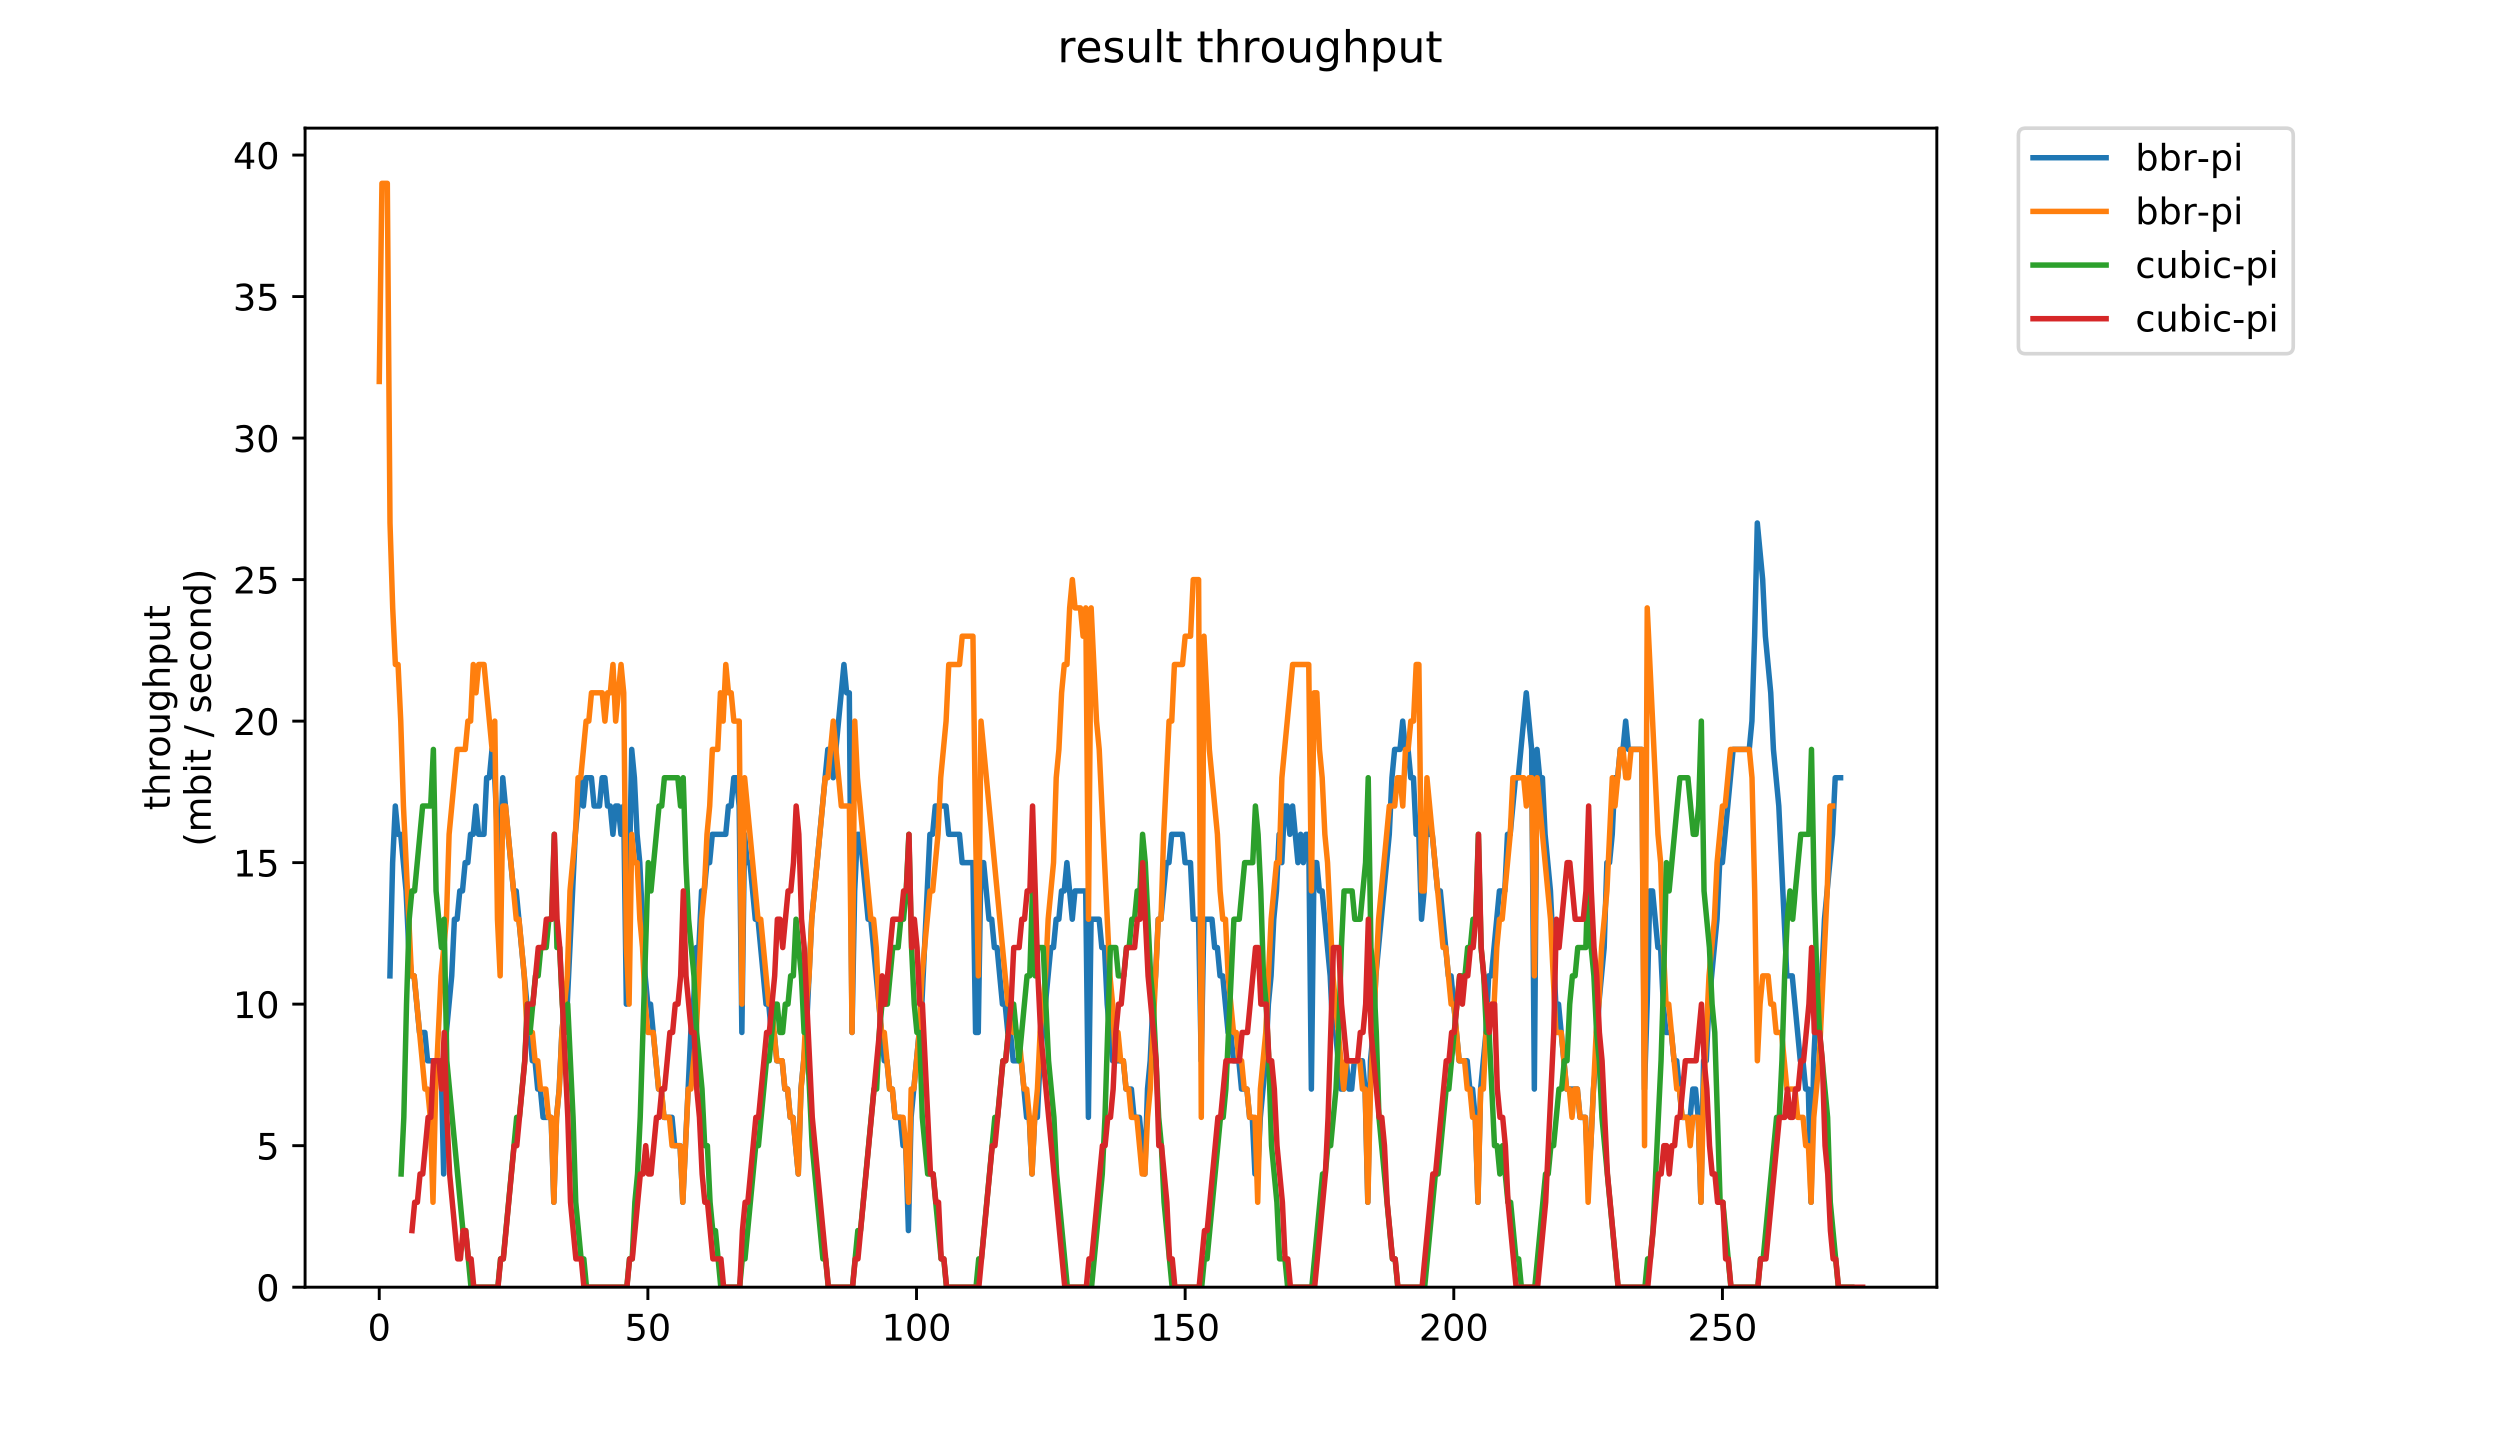 <?xml version="1.0" encoding="utf-8" standalone="no"?>
<!DOCTYPE svg PUBLIC "-//W3C//DTD SVG 1.1//EN"
  "http://www.w3.org/Graphics/SVG/1.1/DTD/svg11.dtd">
<!-- Created with matplotlib (https://matplotlib.org/) -->
<svg height="396pt" version="1.1" viewBox="0 0 684 396" width="684pt" xmlns="http://www.w3.org/2000/svg" xmlns:xlink="http://www.w3.org/1999/xlink">
 <defs>
  <style type="text/css">
*{stroke-linecap:butt;stroke-linejoin:round;}
  </style>
 </defs>
 <g id="figure_1">
  <g id="patch_1">
   <path d="M 0 396 
L 684 396 
L 684 0 
L 0 0 
z
" style="fill:#ffffff;"/>
  </g>
  <g id="axes_1">
   <g id="patch_2">
    <path d="M 83.472 352.174 
L 529.913 352.174 
L 529.913 35.062 
L 83.472 35.062 
z
" style="fill:#ffffff;"/>
   </g>
   <g id="matplotlib.axis_1">
    <g id="xtick_1">
     <g id="line2d_1">
      <defs>
       <path d="M 0 0 
L 0 3.5 
" id="m8137a0c468" style="stroke:#000000;stroke-width:0.8;"/>
      </defs>
      <g>
       <use style="stroke:#000000;stroke-width:0.8;" x="103.761" xlink:href="#m8137a0c468" y="352.174"/>
      </g>
     </g>
     <g id="text_1">
      <!-- 0 -->
      <defs>
       <path d="M 31.781 66.406 
Q 24.172 66.406 20.328 58.906 
Q 16.5 51.422 16.5 36.375 
Q 16.5 21.391 20.328 13.891 
Q 24.172 6.391 31.781 6.391 
Q 39.453 6.391 43.281 13.891 
Q 47.125 21.391 47.125 36.375 
Q 47.125 51.422 43.281 58.906 
Q 39.453 66.406 31.781 66.406 
z
M 31.781 74.219 
Q 44.047 74.219 50.516 64.516 
Q 56.984 54.828 56.984 36.375 
Q 56.984 17.969 50.516 8.266 
Q 44.047 -1.422 31.781 -1.422 
Q 19.531 -1.422 13.062 8.266 
Q 6.594 17.969 6.594 36.375 
Q 6.594 54.828 13.062 64.516 
Q 19.531 74.219 31.781 74.219 
z
" id="DejaVuSans-48"/>
      </defs>
      <g transform="translate(100.579 366.773)scale(0.1 -0.1)">
       <use xlink:href="#DejaVuSans-48"/>
      </g>
     </g>
    </g>
    <g id="xtick_2">
     <g id="line2d_2">
      <g>
       <use style="stroke:#000000;stroke-width:0.8;" x="177.26" xlink:href="#m8137a0c468" y="352.174"/>
      </g>
     </g>
     <g id="text_2">
      <!-- 50 -->
      <defs>
       <path d="M 10.797 72.906 
L 49.516 72.906 
L 49.516 64.594 
L 19.828 64.594 
L 19.828 46.734 
Q 21.969 47.469 24.109 47.828 
Q 26.266 48.188 28.422 48.188 
Q 40.625 48.188 47.75 41.5 
Q 54.891 34.812 54.891 23.391 
Q 54.891 11.625 47.562 5.094 
Q 40.234 -1.422 26.906 -1.422 
Q 22.312 -1.422 17.547 -0.641 
Q 12.797 0.141 7.719 1.703 
L 7.719 11.625 
Q 12.109 9.234 16.797 8.062 
Q 21.484 6.891 26.703 6.891 
Q 35.156 6.891 40.078 11.328 
Q 45.016 15.766 45.016 23.391 
Q 45.016 31 40.078 35.438 
Q 35.156 39.891 26.703 39.891 
Q 22.75 39.891 18.812 39.016 
Q 14.891 38.141 10.797 36.281 
z
" id="DejaVuSans-53"/>
      </defs>
      <g transform="translate(170.897 366.773)scale(0.1 -0.1)">
       <use xlink:href="#DejaVuSans-53"/>
       <use x="63.623" xlink:href="#DejaVuSans-48"/>
      </g>
     </g>
    </g>
    <g id="xtick_3">
     <g id="line2d_3">
      <g>
       <use style="stroke:#000000;stroke-width:0.8;" x="250.759" xlink:href="#m8137a0c468" y="352.174"/>
      </g>
     </g>
     <g id="text_3">
      <!-- 100 -->
      <defs>
       <path d="M 12.406 8.297 
L 28.516 8.297 
L 28.516 63.922 
L 10.984 60.406 
L 10.984 69.391 
L 28.422 72.906 
L 38.281 72.906 
L 38.281 8.297 
L 54.391 8.297 
L 54.391 0 
L 12.406 0 
z
" id="DejaVuSans-49"/>
      </defs>
      <g transform="translate(241.215 366.773)scale(0.1 -0.1)">
       <use xlink:href="#DejaVuSans-49"/>
       <use x="63.623" xlink:href="#DejaVuSans-48"/>
       <use x="127.246" xlink:href="#DejaVuSans-48"/>
      </g>
     </g>
    </g>
    <g id="xtick_4">
     <g id="line2d_4">
      <g>
       <use style="stroke:#000000;stroke-width:0.8;" x="324.258" xlink:href="#m8137a0c468" y="352.174"/>
      </g>
     </g>
     <g id="text_4">
      <!-- 150 -->
      <g transform="translate(314.714 366.773)scale(0.1 -0.1)">
       <use xlink:href="#DejaVuSans-49"/>
       <use x="63.623" xlink:href="#DejaVuSans-53"/>
       <use x="127.246" xlink:href="#DejaVuSans-48"/>
      </g>
     </g>
    </g>
    <g id="xtick_5">
     <g id="line2d_5">
      <g>
       <use style="stroke:#000000;stroke-width:0.8;" x="397.757" xlink:href="#m8137a0c468" y="352.174"/>
      </g>
     </g>
     <g id="text_5">
      <!-- 200 -->
      <defs>
       <path d="M 19.188 8.297 
L 53.609 8.297 
L 53.609 0 
L 7.328 0 
L 7.328 8.297 
Q 12.938 14.109 22.625 23.891 
Q 32.328 33.688 34.812 36.531 
Q 39.547 41.844 41.422 45.531 
Q 43.312 49.219 43.312 52.781 
Q 43.312 58.594 39.234 62.25 
Q 35.156 65.922 28.609 65.922 
Q 23.969 65.922 18.812 64.312 
Q 13.672 62.703 7.812 59.422 
L 7.812 69.391 
Q 13.766 71.781 18.938 73 
Q 24.125 74.219 28.422 74.219 
Q 39.75 74.219 46.484 68.547 
Q 53.219 62.891 53.219 53.422 
Q 53.219 48.922 51.531 44.891 
Q 49.859 40.875 45.406 35.406 
Q 44.188 33.984 37.641 27.219 
Q 31.109 20.453 19.188 8.297 
z
" id="DejaVuSans-50"/>
      </defs>
      <g transform="translate(388.214 366.773)scale(0.1 -0.1)">
       <use xlink:href="#DejaVuSans-50"/>
       <use x="63.623" xlink:href="#DejaVuSans-48"/>
       <use x="127.246" xlink:href="#DejaVuSans-48"/>
      </g>
     </g>
    </g>
    <g id="xtick_6">
     <g id="line2d_6">
      <g>
       <use style="stroke:#000000;stroke-width:0.8;" x="471.257" xlink:href="#m8137a0c468" y="352.174"/>
      </g>
     </g>
     <g id="text_6">
      <!-- 250 -->
      <g transform="translate(461.713 366.773)scale(0.1 -0.1)">
       <use xlink:href="#DejaVuSans-50"/>
       <use x="63.623" xlink:href="#DejaVuSans-53"/>
       <use x="127.246" xlink:href="#DejaVuSans-48"/>
      </g>
     </g>
    </g>
   </g>
   <g id="matplotlib.axis_2">
    <g id="ytick_1">
     <g id="line2d_7">
      <defs>
       <path d="M 0 0 
L -3.5 0 
" id="m51e3c9bf77" style="stroke:#000000;stroke-width:0.8;"/>
      </defs>
      <g>
       <use style="stroke:#000000;stroke-width:0.8;" x="83.472" xlink:href="#m51e3c9bf77" y="352.174"/>
      </g>
     </g>
     <g id="text_7">
      <!-- 0 -->
      <g transform="translate(70.11 355.973)scale(0.1 -0.1)">
       <use xlink:href="#DejaVuSans-48"/>
      </g>
     </g>
    </g>
    <g id="ytick_2">
     <g id="line2d_8">
      <g>
       <use style="stroke:#000000;stroke-width:0.8;" x="83.472" xlink:href="#m51e3c9bf77" y="313.455"/>
      </g>
     </g>
     <g id="text_8">
      <!-- 5 -->
      <g transform="translate(70.11 317.254)scale(0.1 -0.1)">
       <use xlink:href="#DejaVuSans-53"/>
      </g>
     </g>
    </g>
    <g id="ytick_3">
     <g id="line2d_9">
      <g>
       <use style="stroke:#000000;stroke-width:0.8;" x="83.472" xlink:href="#m51e3c9bf77" y="274.735"/>
      </g>
     </g>
     <g id="text_9">
      <!-- 10 -->
      <g transform="translate(63.747 278.535)scale(0.1 -0.1)">
       <use xlink:href="#DejaVuSans-49"/>
       <use x="63.623" xlink:href="#DejaVuSans-48"/>
      </g>
     </g>
    </g>
    <g id="ytick_4">
     <g id="line2d_10">
      <g>
       <use style="stroke:#000000;stroke-width:0.8;" x="83.472" xlink:href="#m51e3c9bf77" y="236.016"/>
      </g>
     </g>
     <g id="text_10">
      <!-- 15 -->
      <g transform="translate(63.747 239.815)scale(0.1 -0.1)">
       <use xlink:href="#DejaVuSans-49"/>
       <use x="63.623" xlink:href="#DejaVuSans-53"/>
      </g>
     </g>
    </g>
    <g id="ytick_5">
     <g id="line2d_11">
      <g>
       <use style="stroke:#000000;stroke-width:0.8;" x="83.472" xlink:href="#m51e3c9bf77" y="197.297"/>
      </g>
     </g>
     <g id="text_11">
      <!-- 20 -->
      <g transform="translate(63.747 201.096)scale(0.1 -0.1)">
       <use xlink:href="#DejaVuSans-50"/>
       <use x="63.623" xlink:href="#DejaVuSans-48"/>
      </g>
     </g>
    </g>
    <g id="ytick_6">
     <g id="line2d_12">
      <g>
       <use style="stroke:#000000;stroke-width:0.8;" x="83.472" xlink:href="#m51e3c9bf77" y="158.577"/>
      </g>
     </g>
     <g id="text_12">
      <!-- 25 -->
      <g transform="translate(63.747 162.377)scale(0.1 -0.1)">
       <use xlink:href="#DejaVuSans-50"/>
       <use x="63.623" xlink:href="#DejaVuSans-53"/>
      </g>
     </g>
    </g>
    <g id="ytick_7">
     <g id="line2d_13">
      <g>
       <use style="stroke:#000000;stroke-width:0.8;" x="83.472" xlink:href="#m51e3c9bf77" y="119.858"/>
      </g>
     </g>
     <g id="text_13">
      <!-- 30 -->
      <defs>
       <path d="M 40.578 39.312 
Q 47.656 37.797 51.625 33 
Q 55.609 28.219 55.609 21.188 
Q 55.609 10.406 48.188 4.484 
Q 40.766 -1.422 27.094 -1.422 
Q 22.516 -1.422 17.656 -0.516 
Q 12.797 0.391 7.625 2.203 
L 7.625 11.719 
Q 11.719 9.328 16.594 8.109 
Q 21.484 6.891 26.812 6.891 
Q 36.078 6.891 40.938 10.547 
Q 45.797 14.203 45.797 21.188 
Q 45.797 27.641 41.281 31.266 
Q 36.766 34.906 28.719 34.906 
L 20.219 34.906 
L 20.219 43.016 
L 29.109 43.016 
Q 36.375 43.016 40.234 45.922 
Q 44.094 48.828 44.094 54.297 
Q 44.094 59.906 40.109 62.906 
Q 36.141 65.922 28.719 65.922 
Q 24.656 65.922 20.016 65.031 
Q 15.375 64.156 9.812 62.312 
L 9.812 71.094 
Q 15.438 72.656 20.344 73.438 
Q 25.25 74.219 29.594 74.219 
Q 40.828 74.219 47.359 69.109 
Q 53.906 64.016 53.906 55.328 
Q 53.906 49.266 50.438 45.094 
Q 46.969 40.922 40.578 39.312 
z
" id="DejaVuSans-51"/>
      </defs>
      <g transform="translate(63.747 123.657)scale(0.1 -0.1)">
       <use xlink:href="#DejaVuSans-51"/>
       <use x="63.623" xlink:href="#DejaVuSans-48"/>
      </g>
     </g>
    </g>
    <g id="ytick_8">
     <g id="line2d_14">
      <g>
       <use style="stroke:#000000;stroke-width:0.8;" x="83.472" xlink:href="#m51e3c9bf77" y="81.139"/>
      </g>
     </g>
     <g id="text_14">
      <!-- 35 -->
      <g transform="translate(63.747 84.938)scale(0.1 -0.1)">
       <use xlink:href="#DejaVuSans-51"/>
       <use x="63.623" xlink:href="#DejaVuSans-53"/>
      </g>
     </g>
    </g>
    <g id="ytick_9">
     <g id="line2d_15">
      <g>
       <use style="stroke:#000000;stroke-width:0.8;" x="83.472" xlink:href="#m51e3c9bf77" y="42.419"/>
      </g>
     </g>
     <g id="text_15">
      <!-- 40 -->
      <defs>
       <path d="M 37.797 64.312 
L 12.891 25.391 
L 37.797 25.391 
z
M 35.203 72.906 
L 47.609 72.906 
L 47.609 25.391 
L 58.016 25.391 
L 58.016 17.188 
L 47.609 17.188 
L 47.609 0 
L 37.797 0 
L 37.797 17.188 
L 4.891 17.188 
L 4.891 26.703 
z
" id="DejaVuSans-52"/>
      </defs>
      <g transform="translate(63.747 46.218)scale(0.1 -0.1)">
       <use xlink:href="#DejaVuSans-52"/>
       <use x="63.623" xlink:href="#DejaVuSans-48"/>
      </g>
     </g>
    </g>
    <g id="text_16">
     <!-- throughput -->
     <defs>
      <path d="M 18.312 70.219 
L 18.312 54.688 
L 36.812 54.688 
L 36.812 47.703 
L 18.312 47.703 
L 18.312 18.016 
Q 18.312 11.328 20.141 9.422 
Q 21.969 7.516 27.594 7.516 
L 36.812 7.516 
L 36.812 0 
L 27.594 0 
Q 17.188 0 13.234 3.875 
Q 9.281 7.766 9.281 18.016 
L 9.281 47.703 
L 2.688 47.703 
L 2.688 54.688 
L 9.281 54.688 
L 9.281 70.219 
z
" id="DejaVuSans-116"/>
      <path d="M 54.891 33.016 
L 54.891 0 
L 45.906 0 
L 45.906 32.719 
Q 45.906 40.484 42.875 44.328 
Q 39.844 48.188 33.797 48.188 
Q 26.516 48.188 22.312 43.547 
Q 18.109 38.922 18.109 30.906 
L 18.109 0 
L 9.078 0 
L 9.078 75.984 
L 18.109 75.984 
L 18.109 46.188 
Q 21.344 51.125 25.703 53.562 
Q 30.078 56 35.797 56 
Q 45.219 56 50.047 50.172 
Q 54.891 44.344 54.891 33.016 
z
" id="DejaVuSans-104"/>
      <path d="M 41.109 46.297 
Q 39.594 47.172 37.812 47.578 
Q 36.031 48 33.891 48 
Q 26.266 48 22.188 43.047 
Q 18.109 38.094 18.109 28.812 
L 18.109 0 
L 9.078 0 
L 9.078 54.688 
L 18.109 54.688 
L 18.109 46.188 
Q 20.953 51.172 25.484 53.578 
Q 30.031 56 36.531 56 
Q 37.453 56 38.578 55.875 
Q 39.703 55.766 41.062 55.516 
z
" id="DejaVuSans-114"/>
      <path d="M 30.609 48.391 
Q 23.391 48.391 19.188 42.75 
Q 14.984 37.109 14.984 27.297 
Q 14.984 17.484 19.156 11.844 
Q 23.344 6.203 30.609 6.203 
Q 37.797 6.203 41.984 11.859 
Q 46.188 17.531 46.188 27.297 
Q 46.188 37.016 41.984 42.703 
Q 37.797 48.391 30.609 48.391 
z
M 30.609 56 
Q 42.328 56 49.016 48.375 
Q 55.719 40.766 55.719 27.297 
Q 55.719 13.875 49.016 6.219 
Q 42.328 -1.422 30.609 -1.422 
Q 18.844 -1.422 12.172 6.219 
Q 5.516 13.875 5.516 27.297 
Q 5.516 40.766 12.172 48.375 
Q 18.844 56 30.609 56 
z
" id="DejaVuSans-111"/>
      <path d="M 8.5 21.578 
L 8.5 54.688 
L 17.484 54.688 
L 17.484 21.922 
Q 17.484 14.156 20.5 10.266 
Q 23.531 6.391 29.594 6.391 
Q 36.859 6.391 41.078 11.031 
Q 45.312 15.672 45.312 23.688 
L 45.312 54.688 
L 54.297 54.688 
L 54.297 0 
L 45.312 0 
L 45.312 8.406 
Q 42.047 3.422 37.719 1 
Q 33.406 -1.422 27.688 -1.422 
Q 18.266 -1.422 13.375 4.438 
Q 8.5 10.297 8.5 21.578 
z
M 31.109 56 
z
" id="DejaVuSans-117"/>
      <path d="M 45.406 27.984 
Q 45.406 37.75 41.375 43.109 
Q 37.359 48.484 30.078 48.484 
Q 22.859 48.484 18.828 43.109 
Q 14.797 37.75 14.797 27.984 
Q 14.797 18.266 18.828 12.891 
Q 22.859 7.516 30.078 7.516 
Q 37.359 7.516 41.375 12.891 
Q 45.406 18.266 45.406 27.984 
z
M 54.391 6.781 
Q 54.391 -7.172 48.188 -13.984 
Q 42 -20.797 29.203 -20.797 
Q 24.469 -20.797 20.266 -20.094 
Q 16.062 -19.391 12.109 -17.922 
L 12.109 -9.188 
Q 16.062 -11.328 19.922 -12.344 
Q 23.781 -13.375 27.781 -13.375 
Q 36.625 -13.375 41.016 -8.766 
Q 45.406 -4.156 45.406 5.172 
L 45.406 9.625 
Q 42.625 4.781 38.281 2.391 
Q 33.938 0 27.875 0 
Q 17.828 0 11.672 7.656 
Q 5.516 15.328 5.516 27.984 
Q 5.516 40.672 11.672 48.328 
Q 17.828 56 27.875 56 
Q 33.938 56 38.281 53.609 
Q 42.625 51.219 45.406 46.391 
L 45.406 54.688 
L 54.391 54.688 
z
" id="DejaVuSans-103"/>
      <path d="M 18.109 8.203 
L 18.109 -20.797 
L 9.078 -20.797 
L 9.078 54.688 
L 18.109 54.688 
L 18.109 46.391 
Q 20.953 51.266 25.266 53.625 
Q 29.594 56 35.594 56 
Q 45.562 56 51.781 48.094 
Q 58.016 40.188 58.016 27.297 
Q 58.016 14.406 51.781 6.484 
Q 45.562 -1.422 35.594 -1.422 
Q 29.594 -1.422 25.266 0.953 
Q 20.953 3.328 18.109 8.203 
z
M 48.688 27.297 
Q 48.688 37.203 44.609 42.844 
Q 40.531 48.484 33.406 48.484 
Q 26.266 48.484 22.188 42.844 
Q 18.109 37.203 18.109 27.297 
Q 18.109 17.391 22.188 11.75 
Q 26.266 6.109 33.406 6.109 
Q 40.531 6.109 44.609 11.75 
Q 48.688 17.391 48.688 27.297 
z
" id="DejaVuSans-112"/>
     </defs>
     <g transform="translate(46.47 221.675)rotate(-90)scale(0.1 -0.1)">
      <use xlink:href="#DejaVuSans-116"/>
      <use x="39.209" xlink:href="#DejaVuSans-104"/>
      <use x="102.588" xlink:href="#DejaVuSans-114"/>
      <use x="143.67" xlink:href="#DejaVuSans-111"/>
      <use x="204.852" xlink:href="#DejaVuSans-117"/>
      <use x="268.23" xlink:href="#DejaVuSans-103"/>
      <use x="331.707" xlink:href="#DejaVuSans-104"/>
      <use x="395.086" xlink:href="#DejaVuSans-112"/>
      <use x="458.562" xlink:href="#DejaVuSans-117"/>
      <use x="521.941" xlink:href="#DejaVuSans-116"/>
     </g>
     <!-- (mbit / second) -->
     <defs>
      <path d="M 31 75.875 
Q 24.469 64.656 21.281 53.656 
Q 18.109 42.672 18.109 31.391 
Q 18.109 20.125 21.312 9.062 
Q 24.516 -2 31 -13.188 
L 23.188 -13.188 
Q 15.875 -1.703 12.234 9.375 
Q 8.594 20.453 8.594 31.391 
Q 8.594 42.281 12.203 53.312 
Q 15.828 64.359 23.188 75.875 
z
" id="DejaVuSans-40"/>
      <path d="M 52 44.188 
Q 55.375 50.25 60.062 53.125 
Q 64.75 56 71.094 56 
Q 79.641 56 84.281 50.016 
Q 88.922 44.047 88.922 33.016 
L 88.922 0 
L 79.891 0 
L 79.891 32.719 
Q 79.891 40.578 77.094 44.375 
Q 74.312 48.188 68.609 48.188 
Q 61.625 48.188 57.562 43.547 
Q 53.516 38.922 53.516 30.906 
L 53.516 0 
L 44.484 0 
L 44.484 32.719 
Q 44.484 40.625 41.703 44.406 
Q 38.922 48.188 33.109 48.188 
Q 26.219 48.188 22.156 43.531 
Q 18.109 38.875 18.109 30.906 
L 18.109 0 
L 9.078 0 
L 9.078 54.688 
L 18.109 54.688 
L 18.109 46.188 
Q 21.188 51.219 25.484 53.609 
Q 29.781 56 35.688 56 
Q 41.656 56 45.828 52.969 
Q 50 49.953 52 44.188 
z
" id="DejaVuSans-109"/>
      <path d="M 48.688 27.297 
Q 48.688 37.203 44.609 42.844 
Q 40.531 48.484 33.406 48.484 
Q 26.266 48.484 22.188 42.844 
Q 18.109 37.203 18.109 27.297 
Q 18.109 17.391 22.188 11.75 
Q 26.266 6.109 33.406 6.109 
Q 40.531 6.109 44.609 11.75 
Q 48.688 17.391 48.688 27.297 
z
M 18.109 46.391 
Q 20.953 51.266 25.266 53.625 
Q 29.594 56 35.594 56 
Q 45.562 56 51.781 48.094 
Q 58.016 40.188 58.016 27.297 
Q 58.016 14.406 51.781 6.484 
Q 45.562 -1.422 35.594 -1.422 
Q 29.594 -1.422 25.266 0.953 
Q 20.953 3.328 18.109 8.203 
L 18.109 0 
L 9.078 0 
L 9.078 75.984 
L 18.109 75.984 
z
" id="DejaVuSans-98"/>
      <path d="M 9.422 54.688 
L 18.406 54.688 
L 18.406 0 
L 9.422 0 
z
M 9.422 75.984 
L 18.406 75.984 
L 18.406 64.594 
L 9.422 64.594 
z
" id="DejaVuSans-105"/>
      <path id="DejaVuSans-32"/>
      <path d="M 25.391 72.906 
L 33.688 72.906 
L 8.297 -9.281 
L 0 -9.281 
z
" id="DejaVuSans-47"/>
      <path d="M 44.281 53.078 
L 44.281 44.578 
Q 40.484 46.531 36.375 47.5 
Q 32.281 48.484 27.875 48.484 
Q 21.188 48.484 17.844 46.438 
Q 14.5 44.391 14.5 40.281 
Q 14.5 37.156 16.891 35.375 
Q 19.281 33.594 26.516 31.984 
L 29.594 31.297 
Q 39.156 29.25 43.188 25.516 
Q 47.219 21.781 47.219 15.094 
Q 47.219 7.469 41.188 3.016 
Q 35.156 -1.422 24.609 -1.422 
Q 20.219 -1.422 15.453 -0.562 
Q 10.688 0.297 5.422 2 
L 5.422 11.281 
Q 10.406 8.688 15.234 7.391 
Q 20.062 6.109 24.812 6.109 
Q 31.156 6.109 34.562 8.281 
Q 37.984 10.453 37.984 14.406 
Q 37.984 18.062 35.516 20.016 
Q 33.062 21.969 24.703 23.781 
L 21.578 24.516 
Q 13.234 26.266 9.516 29.906 
Q 5.812 33.547 5.812 39.891 
Q 5.812 47.609 11.281 51.797 
Q 16.75 56 26.812 56 
Q 31.781 56 36.172 55.266 
Q 40.578 54.547 44.281 53.078 
z
" id="DejaVuSans-115"/>
      <path d="M 56.203 29.594 
L 56.203 25.203 
L 14.891 25.203 
Q 15.484 15.922 20.484 11.062 
Q 25.484 6.203 34.422 6.203 
Q 39.594 6.203 44.453 7.469 
Q 49.312 8.734 54.109 11.281 
L 54.109 2.781 
Q 49.266 0.734 44.188 -0.344 
Q 39.109 -1.422 33.891 -1.422 
Q 20.797 -1.422 13.156 6.188 
Q 5.516 13.812 5.516 26.812 
Q 5.516 40.234 12.766 48.109 
Q 20.016 56 32.328 56 
Q 43.359 56 49.781 48.891 
Q 56.203 41.797 56.203 29.594 
z
M 47.219 32.234 
Q 47.125 39.594 43.094 43.984 
Q 39.062 48.391 32.422 48.391 
Q 24.906 48.391 20.391 44.141 
Q 15.875 39.891 15.188 32.172 
z
" id="DejaVuSans-101"/>
      <path d="M 48.781 52.594 
L 48.781 44.188 
Q 44.969 46.297 41.141 47.344 
Q 37.312 48.391 33.406 48.391 
Q 24.656 48.391 19.812 42.844 
Q 14.984 37.312 14.984 27.297 
Q 14.984 17.281 19.812 11.734 
Q 24.656 6.203 33.406 6.203 
Q 37.312 6.203 41.141 7.25 
Q 44.969 8.297 48.781 10.406 
L 48.781 2.094 
Q 45.016 0.344 40.984 -0.531 
Q 36.969 -1.422 32.422 -1.422 
Q 20.062 -1.422 12.781 6.344 
Q 5.516 14.109 5.516 27.297 
Q 5.516 40.672 12.859 48.328 
Q 20.219 56 33.016 56 
Q 37.156 56 41.109 55.141 
Q 45.062 54.297 48.781 52.594 
z
" id="DejaVuSans-99"/>
      <path d="M 54.891 33.016 
L 54.891 0 
L 45.906 0 
L 45.906 32.719 
Q 45.906 40.484 42.875 44.328 
Q 39.844 48.188 33.797 48.188 
Q 26.516 48.188 22.312 43.547 
Q 18.109 38.922 18.109 30.906 
L 18.109 0 
L 9.078 0 
L 9.078 54.688 
L 18.109 54.688 
L 18.109 46.188 
Q 21.344 51.125 25.703 53.562 
Q 30.078 56 35.797 56 
Q 45.219 56 50.047 50.172 
Q 54.891 44.344 54.891 33.016 
z
" id="DejaVuSans-110"/>
      <path d="M 45.406 46.391 
L 45.406 75.984 
L 54.391 75.984 
L 54.391 0 
L 45.406 0 
L 45.406 8.203 
Q 42.578 3.328 38.25 0.953 
Q 33.938 -1.422 27.875 -1.422 
Q 17.969 -1.422 11.734 6.484 
Q 5.516 14.406 5.516 27.297 
Q 5.516 40.188 11.734 48.094 
Q 17.969 56 27.875 56 
Q 33.938 56 38.25 53.625 
Q 42.578 51.266 45.406 46.391 
z
M 14.797 27.297 
Q 14.797 17.391 18.875 11.75 
Q 22.953 6.109 30.078 6.109 
Q 37.203 6.109 41.297 11.75 
Q 45.406 17.391 45.406 27.297 
Q 45.406 37.203 41.297 42.844 
Q 37.203 48.484 30.078 48.484 
Q 22.953 48.484 18.875 42.844 
Q 14.797 37.203 14.797 27.297 
z
" id="DejaVuSans-100"/>
      <path d="M 8.016 75.875 
L 15.828 75.875 
Q 23.141 64.359 26.781 53.312 
Q 30.422 42.281 30.422 31.391 
Q 30.422 20.453 26.781 9.375 
Q 23.141 -1.703 15.828 -13.188 
L 8.016 -13.188 
Q 14.5 -2 17.703 9.062 
Q 20.906 20.125 20.906 31.391 
Q 20.906 42.672 17.703 53.656 
Q 14.5 64.656 8.016 75.875 
z
" id="DejaVuSans-41"/>
     </defs>
     <g transform="translate(57.668 231.609)rotate(-90)scale(0.1 -0.1)">
      <use xlink:href="#DejaVuSans-40"/>
      <use x="39.014" xlink:href="#DejaVuSans-109"/>
      <use x="136.426" xlink:href="#DejaVuSans-98"/>
      <use x="199.902" xlink:href="#DejaVuSans-105"/>
      <use x="227.686" xlink:href="#DejaVuSans-116"/>
      <use x="266.895" xlink:href="#DejaVuSans-32"/>
      <use x="298.682" xlink:href="#DejaVuSans-47"/>
      <use x="332.373" xlink:href="#DejaVuSans-32"/>
      <use x="364.16" xlink:href="#DejaVuSans-115"/>
      <use x="416.26" xlink:href="#DejaVuSans-101"/>
      <use x="477.783" xlink:href="#DejaVuSans-99"/>
      <use x="532.764" xlink:href="#DejaVuSans-111"/>
      <use x="593.945" xlink:href="#DejaVuSans-110"/>
      <use x="657.324" xlink:href="#DejaVuSans-100"/>
      <use x="720.801" xlink:href="#DejaVuSans-41"/>
     </g>
    </g>
   </g>
   <g id="line2d_16">
    <path clip-path="url(#pa2ba849c17)" d="M 106.687 266.992 
L 107.422 236.016 
L 108.157 220.528 
L 108.892 228.272 
L 109.627 228.272 
L 111.097 243.76 
L 111.832 259.248 
L 112.567 266.992 
L 113.302 266.992 
L 114.772 282.479 
L 116.242 282.479 
L 116.977 290.223 
L 120.652 290.223 
L 121.387 321.199 
L 122.122 282.479 
L 123.592 266.992 
L 124.327 251.504 
L 125.062 251.504 
L 125.797 243.76 
L 126.532 243.76 
L 127.267 236.016 
L 128.002 236.016 
L 128.737 228.272 
L 129.472 228.272 
L 130.207 220.528 
L 130.942 228.272 
L 132.412 228.272 
L 133.147 212.784 
L 133.882 212.784 
L 134.617 205.041 
L 135.352 212.784 
L 136.087 228.272 
L 136.822 236.016 
L 137.557 212.784 
L 140.497 243.76 
L 141.232 243.76 
L 145.642 290.223 
L 146.377 290.223 
L 147.112 297.967 
L 147.847 297.967 
L 148.582 305.711 
L 150.787 305.711 
L 151.522 328.943 
L 152.257 305.711 
L 152.992 297.967 
L 153.727 282.479 
L 154.462 274.735 
L 155.197 274.735 
L 157.402 228.272 
L 158.872 212.784 
L 159.607 220.528 
L 160.342 212.784 
L 161.812 212.784 
L 162.547 220.528 
L 164.017 220.528 
L 164.752 212.784 
L 165.487 212.784 
L 166.222 220.528 
L 166.957 220.528 
L 167.692 228.272 
L 168.427 220.528 
L 169.162 220.528 
L 169.897 228.272 
L 170.632 220.528 
L 171.367 274.735 
L 172.102 243.76 
L 172.837 205.041 
L 173.572 212.784 
L 174.307 228.272 
L 175.042 236.016 
L 176.512 266.992 
L 177.247 274.735 
L 177.982 274.735 
L 180.187 297.967 
L 180.922 297.967 
L 181.657 305.711 
L 183.862 305.711 
L 184.597 313.455 
L 186.067 313.455 
L 186.802 328.943 
L 189.007 282.479 
L 189.741 274.735 
L 190.476 259.248 
L 191.211 259.248 
L 191.946 243.76 
L 192.681 243.76 
L 193.416 236.016 
L 194.151 236.016 
L 194.886 228.272 
L 198.561 228.272 
L 199.296 220.528 
L 200.031 220.528 
L 200.766 212.784 
L 201.501 212.784 
L 202.236 220.528 
L 202.971 282.479 
L 203.706 228.272 
L 204.441 236.016 
L 205.176 236.016 
L 206.646 251.504 
L 207.381 251.504 
L 209.586 274.735 
L 210.321 274.735 
L 211.056 282.479 
L 211.791 282.479 
L 212.526 290.223 
L 213.996 290.223 
L 214.731 297.967 
L 215.466 297.967 
L 216.201 305.711 
L 216.936 305.711 
L 218.406 321.199 
L 219.141 297.967 
L 220.611 282.479 
L 222.081 251.504 
L 226.491 205.041 
L 227.226 205.041 
L 227.961 212.784 
L 230.901 181.809 
L 231.636 189.553 
L 232.371 189.553 
L 233.106 282.479 
L 233.841 243.76 
L 234.576 228.272 
L 235.311 228.272 
L 237.516 251.504 
L 238.251 251.504 
L 241.926 290.223 
L 242.661 290.223 
L 243.396 297.967 
L 244.131 297.967 
L 244.866 305.711 
L 246.336 305.711 
L 247.071 313.455 
L 247.806 313.455 
L 248.541 336.686 
L 249.276 305.711 
L 252.216 274.735 
L 254.421 228.272 
L 255.156 228.272 
L 255.891 220.528 
L 258.831 220.528 
L 259.566 228.272 
L 262.506 228.272 
L 263.241 236.016 
L 266.181 236.016 
L 266.916 282.479 
L 267.651 282.479 
L 268.386 236.016 
L 269.121 236.016 
L 270.591 251.504 
L 271.326 251.504 
L 272.061 259.248 
L 272.796 259.248 
L 274.266 274.735 
L 275.001 274.735 
L 275.736 282.479 
L 276.471 282.479 
L 277.206 290.223 
L 279.41 290.223 
L 280.88 305.711 
L 281.615 305.711 
L 282.35 321.199 
L 283.085 305.711 
L 283.82 305.711 
L 284.555 290.223 
L 287.495 259.248 
L 288.23 259.248 
L 288.965 251.504 
L 289.7 251.504 
L 290.435 243.76 
L 291.17 243.76 
L 291.905 236.016 
L 293.375 251.504 
L 294.11 243.76 
L 297.05 243.76 
L 297.785 305.711 
L 298.52 251.504 
L 300.725 251.504 
L 301.46 259.248 
L 302.195 259.248 
L 302.93 274.735 
L 304.4 290.223 
L 307.34 290.223 
L 308.075 297.967 
L 309.545 297.967 
L 310.28 305.711 
L 311.75 305.711 
L 313.22 321.199 
L 313.955 297.967 
L 314.69 290.223 
L 315.425 274.735 
L 316.16 266.992 
L 316.895 251.504 
L 317.63 251.504 
L 319.1 236.016 
L 319.835 236.016 
L 320.57 228.272 
L 323.51 228.272 
L 324.245 236.016 
L 325.715 236.016 
L 326.45 251.504 
L 327.92 251.504 
L 328.655 290.223 
L 329.39 251.504 
L 331.595 251.504 
L 332.33 259.248 
L 333.065 259.248 
L 333.8 266.992 
L 334.535 266.992 
L 336.005 282.479 
L 336.74 282.479 
L 337.475 290.223 
L 338.945 290.223 
L 339.68 297.967 
L 341.15 297.967 
L 341.885 305.711 
L 342.62 305.711 
L 343.355 321.199 
L 344.09 321.199 
L 344.825 305.711 
L 346.295 290.223 
L 347.03 274.735 
L 347.765 266.992 
L 348.5 251.504 
L 349.235 243.76 
L 349.97 228.272 
L 350.705 236.016 
L 351.44 220.528 
L 352.175 220.528 
L 352.91 228.272 
L 353.645 220.528 
L 355.115 236.016 
L 355.85 228.272 
L 356.585 236.016 
L 357.32 228.272 
L 358.055 228.272 
L 358.79 297.967 
L 359.525 236.016 
L 360.26 236.016 
L 360.995 243.76 
L 361.73 243.76 
L 363.935 266.992 
L 364.67 282.479 
L 365.405 282.479 
L 366.875 297.967 
L 367.61 297.967 
L 368.345 290.223 
L 369.079 297.967 
L 369.814 297.967 
L 370.549 290.223 
L 372.754 290.223 
L 373.489 297.967 
L 374.224 328.943 
L 374.959 290.223 
L 375.694 282.479 
L 376.429 266.992 
L 380.104 228.272 
L 380.839 212.784 
L 381.574 205.041 
L 383.044 205.041 
L 383.779 197.297 
L 384.514 205.041 
L 385.249 205.041 
L 385.984 212.784 
L 386.719 212.784 
L 387.454 228.272 
L 388.189 228.272 
L 388.924 251.504 
L 389.659 243.76 
L 390.394 220.528 
L 391.129 228.272 
L 391.864 228.272 
L 393.334 243.76 
L 394.069 243.76 
L 396.274 266.992 
L 397.009 266.992 
L 399.214 290.223 
L 401.419 290.223 
L 402.154 297.967 
L 402.889 297.967 
L 403.624 305.711 
L 404.359 328.943 
L 405.094 297.967 
L 406.564 282.479 
L 407.299 266.992 
L 408.034 266.992 
L 410.239 243.76 
L 411.709 243.76 
L 412.444 228.272 
L 413.179 228.272 
L 414.649 212.784 
L 415.384 212.784 
L 417.589 189.553 
L 419.059 205.041 
L 419.794 297.967 
L 420.529 205.041 
L 421.264 212.784 
L 421.999 212.784 
L 422.734 228.272 
L 424.204 243.76 
L 425.674 274.735 
L 426.409 274.735 
L 428.614 297.967 
L 431.554 297.967 
L 432.289 305.711 
L 433.759 305.711 
L 434.494 321.199 
L 435.229 313.455 
L 435.964 297.967 
L 436.699 290.223 
L 437.434 274.735 
L 438.904 259.248 
L 439.639 236.016 
L 440.374 236.016 
L 441.109 228.272 
L 441.844 212.784 
L 442.579 212.784 
L 443.314 205.041 
L 444.049 205.041 
L 444.784 197.297 
L 445.519 205.041 
L 449.194 205.041 
L 449.929 297.967 
L 450.664 274.735 
L 451.399 243.76 
L 452.134 243.76 
L 453.604 259.248 
L 454.339 259.248 
L 455.074 274.735 
L 455.809 282.479 
L 457.279 282.479 
L 458.014 290.223 
L 458.748 290.223 
L 460.218 305.711 
L 462.423 305.711 
L 463.158 297.967 
L 463.893 297.967 
L 464.628 305.711 
L 465.363 328.943 
L 466.098 290.223 
L 466.833 290.223 
L 467.568 274.735 
L 469.773 251.504 
L 470.508 236.016 
L 471.243 236.016 
L 474.183 205.041 
L 478.593 205.041 
L 479.328 197.297 
L 480.063 174.065 
L 480.798 143.09 
L 482.268 158.577 
L 483.003 174.065 
L 484.473 189.553 
L 485.208 205.041 
L 486.678 220.528 
L 488.883 266.992 
L 490.353 266.992 
L 492.558 290.223 
L 493.293 290.223 
L 494.028 297.967 
L 494.763 297.967 
L 495.498 328.943 
L 496.233 290.223 
L 496.968 274.735 
L 497.703 266.992 
L 498.438 266.992 
L 499.173 251.504 
L 501.378 228.272 
L 502.113 212.784 
L 503.583 212.784 
L 503.583 212.784 
" style="fill:none;stroke:#1f77b4;stroke-linecap:square;stroke-width:1.5;"/>
   </g>
   <g id="line2d_17">
    <path clip-path="url(#pa2ba849c17)" d="M 103.765 104.37 
L 104.5 50.163 
L 105.97 50.163 
L 106.705 143.09 
L 107.44 166.321 
L 108.175 181.809 
L 108.91 181.809 
L 109.645 197.297 
L 110.38 220.528 
L 112.585 266.992 
L 113.32 266.992 
L 116.26 297.967 
L 116.995 297.967 
L 117.73 305.711 
L 118.465 328.943 
L 119.2 297.967 
L 120.67 266.992 
L 122.14 251.504 
L 122.875 228.272 
L 125.08 205.041 
L 127.285 205.041 
L 128.02 197.297 
L 128.755 197.297 
L 129.49 181.809 
L 130.225 189.553 
L 130.96 181.809 
L 132.43 181.809 
L 134.635 205.041 
L 135.37 197.297 
L 136.105 251.504 
L 136.84 266.992 
L 137.575 220.528 
L 138.31 220.528 
L 141.25 251.504 
L 141.985 251.504 
L 143.455 266.992 
L 144.19 282.479 
L 145.66 282.479 
L 146.395 290.223 
L 147.13 290.223 
L 147.865 297.967 
L 149.335 297.967 
L 150.07 305.711 
L 150.805 305.711 
L 151.54 328.943 
L 152.275 305.711 
L 153.01 297.967 
L 153.745 282.479 
L 155.215 266.992 
L 155.95 243.76 
L 157.419 228.272 
L 158.154 212.784 
L 158.889 212.784 
L 160.359 197.297 
L 161.094 197.297 
L 161.829 189.553 
L 164.769 189.553 
L 165.504 197.297 
L 166.239 189.553 
L 166.974 189.553 
L 167.709 181.809 
L 168.444 197.297 
L 169.914 181.809 
L 170.649 189.553 
L 171.384 259.248 
L 172.119 274.735 
L 172.854 228.272 
L 173.589 236.016 
L 174.324 236.016 
L 175.059 251.504 
L 175.794 259.248 
L 176.529 274.735 
L 177.264 282.479 
L 178.734 282.479 
L 180.204 297.967 
L 180.939 297.967 
L 181.674 305.711 
L 183.144 305.711 
L 183.879 313.455 
L 186.084 313.455 
L 186.819 328.943 
L 188.289 297.967 
L 189.024 297.967 
L 190.494 282.479 
L 191.964 251.504 
L 192.699 243.76 
L 193.434 228.272 
L 194.169 220.528 
L 194.904 205.041 
L 196.374 205.041 
L 197.109 189.553 
L 197.844 197.297 
L 198.579 181.809 
L 199.314 189.553 
L 200.049 189.553 
L 200.784 197.297 
L 202.254 197.297 
L 202.989 274.735 
L 203.724 212.784 
L 207.399 251.504 
L 208.134 251.504 
L 210.339 274.735 
L 211.074 274.735 
L 212.544 290.223 
L 214.014 290.223 
L 214.749 297.967 
L 215.484 297.967 
L 216.219 305.711 
L 216.954 305.711 
L 218.424 321.199 
L 219.159 297.967 
L 219.894 290.223 
L 220.629 274.735 
L 221.364 266.992 
L 222.099 251.504 
L 225.774 212.784 
L 226.509 212.784 
L 227.979 197.297 
L 230.184 220.528 
L 232.389 220.528 
L 233.124 282.479 
L 233.859 197.297 
L 234.594 212.784 
L 238.269 251.504 
L 239.004 251.504 
L 239.739 259.248 
L 240.474 274.735 
L 241.209 282.479 
L 241.944 282.479 
L 243.414 297.967 
L 244.149 297.967 
L 244.884 305.711 
L 247.088 305.711 
L 247.823 313.455 
L 248.558 328.943 
L 249.293 297.967 
L 250.028 297.967 
L 251.498 282.479 
L 252.233 266.992 
L 254.438 243.76 
L 255.173 243.76 
L 256.643 228.272 
L 257.378 212.784 
L 258.848 197.297 
L 259.583 181.809 
L 262.523 181.809 
L 263.258 174.065 
L 266.198 174.065 
L 266.933 228.272 
L 267.668 266.992 
L 268.403 197.297 
L 275.753 274.735 
L 276.488 274.735 
L 277.223 282.479 
L 278.693 282.479 
L 280.163 297.967 
L 280.898 297.967 
L 281.633 305.711 
L 282.368 321.199 
L 283.103 305.711 
L 283.838 297.967 
L 284.573 282.479 
L 286.043 266.992 
L 286.778 251.504 
L 288.248 236.016 
L 288.983 212.784 
L 289.718 205.041 
L 290.453 189.553 
L 291.188 181.809 
L 291.923 181.809 
L 292.658 166.321 
L 293.393 158.577 
L 294.128 166.321 
L 295.598 166.321 
L 296.333 174.065 
L 297.068 166.321 
L 297.803 251.504 
L 298.538 166.321 
L 300.008 197.297 
L 300.743 205.041 
L 303.683 266.992 
L 304.418 274.735 
L 305.153 290.223 
L 305.888 282.479 
L 306.623 290.223 
L 307.358 290.223 
L 308.093 297.967 
L 308.828 297.967 
L 309.563 305.711 
L 311.033 305.711 
L 312.503 321.199 
L 313.238 321.199 
L 313.973 305.711 
L 314.708 297.967 
L 316.913 251.504 
L 317.648 251.504 
L 318.383 228.272 
L 319.853 197.297 
L 320.588 197.297 
L 321.323 181.809 
L 323.528 181.809 
L 324.263 174.065 
L 325.733 174.065 
L 326.468 158.577 
L 327.938 158.577 
L 328.673 305.711 
L 329.408 174.065 
L 330.878 205.041 
L 333.083 228.272 
L 333.818 243.76 
L 334.553 251.504 
L 335.288 251.504 
L 336.023 266.992 
L 337.492 282.479 
L 338.227 282.479 
L 338.962 290.223 
L 339.697 290.223 
L 340.432 297.967 
L 341.167 297.967 
L 341.902 305.711 
L 343.372 305.711 
L 344.107 328.943 
L 344.842 297.967 
L 346.312 282.479 
L 347.782 251.504 
L 349.252 236.016 
L 349.987 236.016 
L 350.722 212.784 
L 353.662 181.809 
L 358.072 181.809 
L 358.807 243.76 
L 359.542 189.553 
L 360.277 189.553 
L 361.012 205.041 
L 361.747 212.784 
L 362.482 228.272 
L 363.217 236.016 
L 364.687 266.992 
L 367.627 297.967 
L 368.362 290.223 
L 372.037 290.223 
L 372.772 297.967 
L 373.507 297.967 
L 374.242 328.943 
L 374.977 297.967 
L 377.182 251.504 
L 380.122 220.528 
L 381.592 220.528 
L 382.327 212.784 
L 383.062 212.784 
L 383.797 220.528 
L 384.532 205.041 
L 385.267 205.041 
L 386.002 197.297 
L 386.737 197.297 
L 387.472 181.809 
L 388.207 181.809 
L 388.942 243.76 
L 389.677 243.76 
L 390.412 212.784 
L 394.822 259.248 
L 395.557 259.248 
L 397.027 274.735 
L 397.762 274.735 
L 399.232 290.223 
L 400.702 290.223 
L 401.437 297.967 
L 402.172 297.967 
L 402.907 305.711 
L 403.642 305.711 
L 404.377 328.943 
L 405.112 297.967 
L 405.847 297.967 
L 406.582 282.479 
L 407.317 282.479 
L 408.052 274.735 
L 408.787 274.735 
L 409.522 259.248 
L 410.257 251.504 
L 410.992 251.504 
L 413.197 228.272 
L 413.932 212.784 
L 416.872 212.784 
L 417.607 220.528 
L 418.342 212.784 
L 419.077 212.784 
L 419.812 266.992 
L 420.547 212.784 
L 424.222 251.504 
L 425.692 282.479 
L 427.161 282.479 
L 428.631 297.967 
L 429.366 297.967 
L 430.101 305.711 
L 430.836 297.967 
L 431.571 297.967 
L 432.306 305.711 
L 433.776 305.711 
L 434.511 328.943 
L 436.716 282.479 
L 437.451 274.735 
L 438.186 259.248 
L 439.656 243.76 
L 441.126 212.784 
L 441.861 220.528 
L 443.331 205.041 
L 444.066 205.041 
L 444.801 212.784 
L 445.536 212.784 
L 446.271 205.041 
L 449.211 205.041 
L 449.946 313.455 
L 450.681 166.321 
L 453.621 228.272 
L 454.356 236.016 
L 455.091 259.248 
L 455.826 274.735 
L 456.561 274.735 
L 458.766 297.967 
L 459.501 297.967 
L 460.236 305.711 
L 461.706 305.711 
L 462.441 313.455 
L 463.176 305.711 
L 464.646 305.711 
L 465.381 328.943 
L 466.116 297.967 
L 467.586 266.992 
L 469.056 251.504 
L 469.791 236.016 
L 471.261 220.528 
L 471.996 220.528 
L 473.466 205.041 
L 478.611 205.041 
L 479.346 212.784 
L 480.081 243.76 
L 480.816 290.223 
L 481.551 274.735 
L 482.286 266.992 
L 483.756 266.992 
L 484.491 274.735 
L 485.226 274.735 
L 485.961 282.479 
L 487.431 282.479 
L 488.901 297.967 
L 491.106 297.967 
L 491.841 305.711 
L 493.311 305.711 
L 494.046 313.455 
L 494.781 313.455 
L 495.516 328.943 
L 496.251 305.711 
L 497.721 290.223 
L 499.926 243.76 
L 500.661 220.528 
L 501.396 220.528 
L 501.396 220.528 
" style="fill:none;stroke:#ff7f0e;stroke-linecap:square;stroke-width:1.5;"/>
   </g>
   <g id="line2d_18">
    <path clip-path="url(#pa2ba849c17)" d="M 109.751 321.199 
L 110.486 305.711 
L 111.221 274.735 
L 111.956 251.504 
L 112.691 243.76 
L 113.426 243.76 
L 115.631 220.528 
L 117.836 220.528 
L 118.571 205.041 
L 119.306 243.76 
L 120.776 259.248 
L 121.511 251.504 
L 122.246 290.223 
L 126.656 336.686 
L 127.391 336.686 
L 128.861 352.174 
L 136.211 352.174 
L 136.946 344.43 
L 137.681 344.43 
L 141.356 305.711 
L 142.091 305.711 
L 143.56 290.223 
L 144.295 274.735 
L 145.03 282.479 
L 146.5 266.992 
L 147.235 266.992 
L 147.97 259.248 
L 149.44 259.248 
L 150.175 251.504 
L 150.91 251.504 
L 151.645 228.272 
L 152.38 259.248 
L 153.115 259.248 
L 153.85 274.735 
L 154.585 282.479 
L 155.32 274.735 
L 156.79 305.711 
L 157.525 328.943 
L 158.995 344.43 
L 159.73 344.43 
L 160.465 352.174 
L 171.49 352.174 
L 172.225 344.43 
L 172.96 344.43 
L 173.695 328.943 
L 174.43 321.199 
L 175.165 305.711 
L 177.37 236.016 
L 178.105 243.76 
L 180.31 220.528 
L 181.045 220.528 
L 181.78 212.784 
L 185.455 212.784 
L 186.19 220.528 
L 186.925 212.784 
L 187.66 236.016 
L 188.395 251.504 
L 189.865 266.992 
L 190.6 282.479 
L 192.07 297.967 
L 192.805 313.455 
L 193.54 313.455 
L 194.275 328.943 
L 195.01 336.686 
L 195.745 336.686 
L 197.215 352.174 
L 202.36 352.174 
L 203.095 344.43 
L 203.83 344.43 
L 206.77 313.455 
L 207.505 313.455 
L 209.71 290.223 
L 210.445 290.223 
L 211.915 274.735 
L 212.65 274.735 
L 213.385 282.479 
L 214.12 282.479 
L 214.855 274.735 
L 215.59 274.735 
L 216.325 266.992 
L 217.06 266.992 
L 217.795 251.504 
L 219.265 266.992 
L 220 282.479 
L 220.735 282.479 
L 222.205 313.455 
L 225.145 344.43 
L 225.88 344.43 
L 226.615 352.174 
L 233.229 352.174 
L 234.699 336.686 
L 235.434 336.686 
L 239.109 297.967 
L 239.844 297.967 
L 240.579 282.479 
L 241.314 274.735 
L 242.784 274.735 
L 244.254 259.248 
L 245.724 259.248 
L 246.459 251.504 
L 247.194 251.504 
L 247.929 243.76 
L 248.664 228.272 
L 249.399 259.248 
L 250.134 274.735 
L 250.869 282.479 
L 251.604 282.479 
L 252.339 305.711 
L 253.809 321.199 
L 255.279 321.199 
L 257.484 344.43 
L 258.219 344.43 
L 258.954 352.174 
L 267.039 352.174 
L 267.774 344.43 
L 268.509 344.43 
L 272.184 305.711 
L 272.919 305.711 
L 274.389 290.223 
L 275.124 290.223 
L 276.594 274.735 
L 277.329 274.735 
L 278.799 290.223 
L 281.004 266.992 
L 281.739 266.992 
L 282.474 243.76 
L 283.209 266.992 
L 283.944 259.248 
L 285.414 259.248 
L 286.884 290.223 
L 288.354 305.711 
L 289.089 321.199 
L 292.029 352.174 
L 298.644 352.174 
L 301.584 321.199 
L 302.319 305.711 
L 303.789 259.248 
L 305.259 259.248 
L 305.994 266.992 
L 307.464 266.992 
L 308.199 259.248 
L 308.934 259.248 
L 309.669 251.504 
L 310.404 251.504 
L 311.139 243.76 
L 311.874 243.76 
L 312.609 228.272 
L 313.344 236.016 
L 314.814 266.992 
L 315.549 274.735 
L 317.019 305.711 
L 317.754 313.455 
L 318.489 328.943 
L 320.694 352.174 
L 328.778 352.174 
L 329.513 344.43 
L 330.248 344.43 
L 333.923 305.711 
L 334.658 305.711 
L 335.393 297.967 
L 337.598 251.504 
L 339.068 251.504 
L 340.538 236.016 
L 342.743 236.016 
L 343.478 220.528 
L 344.213 228.272 
L 344.948 243.76 
L 345.683 266.992 
L 346.418 274.735 
L 347.153 290.223 
L 347.888 313.455 
L 349.358 328.943 
L 350.093 344.43 
L 351.563 344.43 
L 352.298 352.174 
L 358.913 352.174 
L 361.853 321.199 
L 362.588 321.199 
L 363.323 313.455 
L 364.058 313.455 
L 365.528 297.967 
L 366.263 282.479 
L 366.998 259.248 
L 367.733 243.76 
L 369.938 243.76 
L 370.673 251.504 
L 372.143 251.504 
L 373.613 236.016 
L 374.348 212.784 
L 375.083 259.248 
L 375.818 266.992 
L 376.553 282.479 
L 377.288 305.711 
L 380.963 344.43 
L 381.698 344.43 
L 382.433 352.174 
L 389.783 352.174 
L 392.723 321.199 
L 393.458 321.199 
L 395.663 297.967 
L 396.398 297.967 
L 399.338 266.992 
L 400.808 266.992 
L 401.543 259.248 
L 402.278 259.248 
L 403.013 251.504 
L 403.748 251.504 
L 404.483 228.272 
L 405.218 259.248 
L 405.953 266.992 
L 406.688 282.479 
L 407.423 282.479 
L 408.893 313.455 
L 409.628 313.455 
L 410.363 321.199 
L 411.098 313.455 
L 412.567 328.943 
L 413.302 328.943 
L 414.772 344.43 
L 415.507 344.43 
L 416.242 352.174 
L 419.917 352.174 
L 422.857 321.199 
L 423.592 321.199 
L 424.327 313.455 
L 425.062 313.455 
L 426.532 297.967 
L 427.267 297.967 
L 428.002 290.223 
L 428.737 290.223 
L 429.472 274.735 
L 430.207 266.992 
L 430.942 266.992 
L 431.677 259.248 
L 433.882 259.248 
L 434.617 236.016 
L 435.352 259.248 
L 436.087 266.992 
L 436.822 282.479 
L 437.557 290.223 
L 438.292 305.711 
L 442.702 352.174 
L 450.052 352.174 
L 450.787 344.43 
L 451.522 344.43 
L 452.257 336.686 
L 454.462 290.223 
L 455.197 266.992 
L 455.932 236.016 
L 456.667 243.76 
L 459.607 212.784 
L 461.812 212.784 
L 463.282 228.272 
L 464.017 228.272 
L 464.752 220.528 
L 465.487 197.297 
L 466.222 243.76 
L 467.692 259.248 
L 468.427 274.735 
L 469.162 282.479 
L 470.632 328.943 
L 471.367 328.943 
L 473.572 352.174 
L 480.922 352.174 
L 481.657 344.43 
L 482.392 344.43 
L 486.067 305.711 
L 486.802 305.711 
L 487.537 290.223 
L 488.272 266.992 
L 489.007 251.504 
L 489.742 243.76 
L 490.477 251.504 
L 492.682 228.272 
L 494.887 228.272 
L 495.622 205.041 
L 496.357 243.76 
L 497.092 266.992 
L 497.827 282.479 
L 500.032 305.711 
L 500.767 328.943 
L 502.971 352.174 
L 506.646 352.174 
L 506.646 352.174 
" style="fill:none;stroke:#2ca02c;stroke-linecap:square;stroke-width:1.5;"/>
   </g>
   <g id="line2d_19">
    <path clip-path="url(#pa2ba849c17)" d="M 112.725 336.686 
L 113.46 328.943 
L 114.195 328.943 
L 114.93 321.199 
L 115.665 321.199 
L 117.135 305.711 
L 117.87 305.711 
L 118.605 290.223 
L 120.075 290.223 
L 120.81 297.967 
L 121.545 282.479 
L 122.28 305.711 
L 123.015 321.199 
L 125.22 344.43 
L 125.955 344.43 
L 126.689 336.686 
L 127.424 336.686 
L 128.159 344.43 
L 128.894 344.43 
L 129.629 352.174 
L 136.244 352.174 
L 136.979 344.43 
L 137.714 344.43 
L 140.654 313.455 
L 141.389 313.455 
L 143.594 290.223 
L 144.329 274.735 
L 145.799 274.735 
L 147.269 259.248 
L 148.739 259.248 
L 149.474 251.504 
L 150.944 251.504 
L 151.679 228.272 
L 152.414 251.504 
L 153.149 259.248 
L 155.354 305.711 
L 156.089 328.943 
L 157.559 344.43 
L 159.029 344.43 
L 159.764 352.174 
L 171.524 352.174 
L 172.259 344.43 
L 172.994 344.43 
L 175.199 321.199 
L 175.934 321.199 
L 176.669 313.455 
L 177.404 321.199 
L 178.139 321.199 
L 179.609 305.711 
L 180.344 305.711 
L 181.079 297.967 
L 181.814 297.967 
L 183.284 282.479 
L 184.019 282.479 
L 184.754 274.735 
L 185.489 274.735 
L 186.224 266.992 
L 186.959 243.76 
L 187.694 266.992 
L 189.164 282.479 
L 189.899 282.479 
L 190.634 297.967 
L 191.369 305.711 
L 192.104 321.199 
L 192.839 328.943 
L 193.574 328.943 
L 195.044 344.43 
L 197.249 344.43 
L 197.984 352.174 
L 202.394 352.174 
L 203.129 336.686 
L 203.864 328.943 
L 204.599 328.943 
L 206.804 305.711 
L 207.539 305.711 
L 209.744 282.479 
L 210.479 282.479 
L 211.949 266.992 
L 212.684 251.504 
L 213.419 251.504 
L 214.154 259.248 
L 215.623 243.76 
L 216.358 243.76 
L 217.093 236.016 
L 217.828 220.528 
L 218.563 228.272 
L 219.298 251.504 
L 220.033 259.248 
L 222.238 305.711 
L 226.648 352.174 
L 233.263 352.174 
L 233.998 344.43 
L 234.733 344.43 
L 240.613 282.479 
L 241.348 266.992 
L 242.083 274.735 
L 244.288 251.504 
L 246.493 251.504 
L 247.228 243.76 
L 247.963 243.76 
L 248.698 228.272 
L 249.433 259.248 
L 250.168 251.504 
L 250.903 259.248 
L 251.638 274.735 
L 252.373 274.735 
L 254.578 321.199 
L 255.313 321.199 
L 256.048 328.943 
L 256.783 328.943 
L 257.518 344.43 
L 258.253 344.43 
L 258.988 352.174 
L 267.808 352.174 
L 271.483 313.455 
L 272.218 313.455 
L 274.423 290.223 
L 275.158 290.223 
L 276.628 274.735 
L 277.363 259.248 
L 278.833 259.248 
L 279.568 251.504 
L 280.303 251.504 
L 281.038 243.76 
L 281.773 243.76 
L 282.508 220.528 
L 283.978 266.992 
L 284.713 282.479 
L 291.328 352.174 
L 297.208 352.174 
L 297.943 344.43 
L 298.678 344.43 
L 301.618 313.455 
L 302.353 313.455 
L 303.088 305.711 
L 303.823 305.711 
L 304.558 297.967 
L 305.292 282.479 
L 306.027 274.735 
L 306.762 274.735 
L 308.232 259.248 
L 310.437 259.248 
L 311.172 251.504 
L 311.907 251.504 
L 312.642 236.016 
L 314.112 266.992 
L 316.317 290.223 
L 317.052 313.455 
L 317.787 313.455 
L 319.257 328.943 
L 319.992 344.43 
L 320.727 344.43 
L 321.462 352.174 
L 328.077 352.174 
L 329.547 336.686 
L 330.282 336.686 
L 333.222 305.711 
L 333.957 305.711 
L 335.427 290.223 
L 339.102 290.223 
L 339.837 282.479 
L 341.307 282.479 
L 343.512 259.248 
L 344.247 259.248 
L 344.982 274.735 
L 346.452 274.735 
L 347.187 290.223 
L 347.922 290.223 
L 348.657 297.967 
L 349.392 313.455 
L 350.862 328.943 
L 351.597 344.43 
L 352.332 344.43 
L 353.067 352.174 
L 359.682 352.174 
L 362.622 321.199 
L 363.357 305.711 
L 364.827 259.248 
L 366.297 259.248 
L 367.032 274.735 
L 368.502 290.223 
L 371.442 290.223 
L 372.177 282.479 
L 372.912 282.479 
L 373.647 274.735 
L 374.382 251.504 
L 375.117 282.479 
L 377.322 305.711 
L 378.057 305.711 
L 378.792 313.455 
L 379.527 328.943 
L 380.997 344.43 
L 381.732 344.43 
L 382.467 352.174 
L 389.082 352.174 
L 392.022 321.199 
L 392.757 321.199 
L 395.696 290.223 
L 396.431 290.223 
L 397.166 282.479 
L 397.901 282.479 
L 399.371 266.992 
L 400.106 274.735 
L 400.841 266.992 
L 401.576 266.992 
L 402.311 259.248 
L 403.046 259.248 
L 403.781 251.504 
L 404.516 228.272 
L 405.251 259.248 
L 407.456 282.479 
L 408.191 274.735 
L 408.926 274.735 
L 409.661 297.967 
L 410.396 305.711 
L 411.131 305.711 
L 411.866 313.455 
L 412.601 328.943 
L 414.806 352.174 
L 420.686 352.174 
L 422.891 328.943 
L 425.096 282.479 
L 425.831 251.504 
L 426.566 259.248 
L 428.771 236.016 
L 429.506 236.016 
L 430.976 251.504 
L 433.181 251.504 
L 433.916 243.76 
L 434.651 220.528 
L 435.386 243.76 
L 436.121 259.248 
L 436.856 266.992 
L 437.591 282.479 
L 438.326 290.223 
L 439.796 321.199 
L 442.736 352.174 
L 450.821 352.174 
L 453.761 321.199 
L 454.496 321.199 
L 455.231 313.455 
L 455.966 313.455 
L 456.701 321.199 
L 457.436 313.455 
L 458.171 313.455 
L 458.906 305.711 
L 459.641 305.711 
L 461.111 290.223 
L 464.051 290.223 
L 465.521 274.735 
L 466.256 290.223 
L 466.991 297.967 
L 467.726 313.455 
L 468.461 321.199 
L 469.196 321.199 
L 469.931 328.943 
L 471.401 328.943 
L 472.136 344.43 
L 472.871 344.43 
L 473.606 352.174 
L 480.956 352.174 
L 481.691 344.43 
L 483.161 344.43 
L 486.835 305.711 
L 488.305 305.711 
L 489.04 297.967 
L 489.775 305.711 
L 490.51 305.711 
L 491.245 297.967 
L 491.98 297.967 
L 492.715 290.223 
L 493.45 290.223 
L 494.92 274.735 
L 495.655 259.248 
L 496.39 282.479 
L 497.86 282.479 
L 498.595 290.223 
L 499.33 313.455 
L 500.065 321.199 
L 500.8 336.686 
L 501.535 344.43 
L 502.27 344.43 
L 503.005 352.174 
L 509.62 352.174 
L 509.62 352.174 
" style="fill:none;stroke:#d62728;stroke-linecap:square;stroke-width:1.5;"/>
   </g>
   <g id="patch_3">
    <path d="M 83.472 352.174 
L 83.472 35.062 
" style="fill:none;stroke:#000000;stroke-linecap:square;stroke-linejoin:miter;stroke-width:0.8;"/>
   </g>
   <g id="patch_4">
    <path d="M 529.913 352.174 
L 529.913 35.062 
" style="fill:none;stroke:#000000;stroke-linecap:square;stroke-linejoin:miter;stroke-width:0.8;"/>
   </g>
   <g id="patch_5">
    <path d="M 83.472 352.174 
L 529.913 352.174 
" style="fill:none;stroke:#000000;stroke-linecap:square;stroke-linejoin:miter;stroke-width:0.8;"/>
   </g>
   <g id="patch_6">
    <path d="M 83.472 35.062 
L 529.913 35.062 
" style="fill:none;stroke:#000000;stroke-linecap:square;stroke-linejoin:miter;stroke-width:0.8;"/>
   </g>
   <g id="legend_1">
    <g id="patch_7">
     <path d="M 554.235 96.775 
L 625.43 96.775 
Q 627.43 96.775 627.43 94.775 
L 627.43 37.062 
Q 627.43 35.062 625.43 35.062 
L 554.235 35.062 
Q 552.235 35.062 552.235 37.062 
L 552.235 94.775 
Q 552.235 96.775 554.235 96.775 
z
" style="fill:#ffffff;opacity:0.8;stroke:#cccccc;stroke-linejoin:miter;"/>
    </g>
    <g id="line2d_20">
     <path d="M 556.235 43.161 
L 576.235 43.161 
" style="fill:none;stroke:#1f77b4;stroke-linecap:square;stroke-width:1.5;"/>
    </g>
    <g id="line2d_21"/>
    <g id="text_17">
     <!-- bbr-pi -->
     <defs>
      <path d="M 4.891 31.391 
L 31.203 31.391 
L 31.203 23.391 
L 4.891 23.391 
z
" id="DejaVuSans-45"/>
     </defs>
     <g transform="translate(584.235 46.661)scale(0.1 -0.1)">
      <use xlink:href="#DejaVuSans-98"/>
      <use x="63.477" xlink:href="#DejaVuSans-98"/>
      <use x="126.953" xlink:href="#DejaVuSans-114"/>
      <use x="167.973" xlink:href="#DejaVuSans-45"/>
      <use x="204.057" xlink:href="#DejaVuSans-112"/>
      <use x="267.533" xlink:href="#DejaVuSans-105"/>
     </g>
    </g>
    <g id="line2d_22">
     <path d="M 556.235 57.839 
L 576.235 57.839 
" style="fill:none;stroke:#ff7f0e;stroke-linecap:square;stroke-width:1.5;"/>
    </g>
    <g id="line2d_23"/>
    <g id="text_18">
     <!-- bbr-pi -->
     <g transform="translate(584.235 61.339)scale(0.1 -0.1)">
      <use xlink:href="#DejaVuSans-98"/>
      <use x="63.477" xlink:href="#DejaVuSans-98"/>
      <use x="126.953" xlink:href="#DejaVuSans-114"/>
      <use x="167.973" xlink:href="#DejaVuSans-45"/>
      <use x="204.057" xlink:href="#DejaVuSans-112"/>
      <use x="267.533" xlink:href="#DejaVuSans-105"/>
     </g>
    </g>
    <g id="line2d_24">
     <path d="M 556.235 72.517 
L 576.235 72.517 
" style="fill:none;stroke:#2ca02c;stroke-linecap:square;stroke-width:1.5;"/>
    </g>
    <g id="line2d_25"/>
    <g id="text_19">
     <!-- cubic-pi -->
     <g transform="translate(584.235 76.017)scale(0.1 -0.1)">
      <use xlink:href="#DejaVuSans-99"/>
      <use x="54.98" xlink:href="#DejaVuSans-117"/>
      <use x="118.359" xlink:href="#DejaVuSans-98"/>
      <use x="181.836" xlink:href="#DejaVuSans-105"/>
      <use x="209.619" xlink:href="#DejaVuSans-99"/>
      <use x="264.6" xlink:href="#DejaVuSans-45"/>
      <use x="300.684" xlink:href="#DejaVuSans-112"/>
      <use x="364.16" xlink:href="#DejaVuSans-105"/>
     </g>
    </g>
    <g id="line2d_26">
     <path d="M 556.235 87.195 
L 576.235 87.195 
" style="fill:none;stroke:#d62728;stroke-linecap:square;stroke-width:1.5;"/>
    </g>
    <g id="line2d_27"/>
    <g id="text_20">
     <!-- cubic-pi -->
     <g transform="translate(584.235 90.695)scale(0.1 -0.1)">
      <use xlink:href="#DejaVuSans-99"/>
      <use x="54.98" xlink:href="#DejaVuSans-117"/>
      <use x="118.359" xlink:href="#DejaVuSans-98"/>
      <use x="181.836" xlink:href="#DejaVuSans-105"/>
      <use x="209.619" xlink:href="#DejaVuSans-99"/>
      <use x="264.6" xlink:href="#DejaVuSans-45"/>
      <use x="300.684" xlink:href="#DejaVuSans-112"/>
      <use x="364.16" xlink:href="#DejaVuSans-105"/>
     </g>
    </g>
   </g>
  </g>
  <g id="text_21">
   <!-- result throughput -->
   <defs>
    <path d="M 9.422 75.984 
L 18.406 75.984 
L 18.406 0 
L 9.422 0 
z
" id="DejaVuSans-108"/>
   </defs>
   <g transform="translate(289.321 17.038)scale(0.12 -0.12)">
    <use xlink:href="#DejaVuSans-114"/>
    <use x="41.082" xlink:href="#DejaVuSans-101"/>
    <use x="102.605" xlink:href="#DejaVuSans-115"/>
    <use x="154.705" xlink:href="#DejaVuSans-117"/>
    <use x="218.084" xlink:href="#DejaVuSans-108"/>
    <use x="245.867" xlink:href="#DejaVuSans-116"/>
    <use x="285.076" xlink:href="#DejaVuSans-32"/>
    <use x="316.863" xlink:href="#DejaVuSans-116"/>
    <use x="356.072" xlink:href="#DejaVuSans-104"/>
    <use x="419.451" xlink:href="#DejaVuSans-114"/>
    <use x="460.533" xlink:href="#DejaVuSans-111"/>
    <use x="521.715" xlink:href="#DejaVuSans-117"/>
    <use x="585.094" xlink:href="#DejaVuSans-103"/>
    <use x="648.57" xlink:href="#DejaVuSans-104"/>
    <use x="711.949" xlink:href="#DejaVuSans-112"/>
    <use x="775.426" xlink:href="#DejaVuSans-117"/>
    <use x="838.805" xlink:href="#DejaVuSans-116"/>
   </g>
  </g>
 </g>
 <defs>
  <clipPath id="pa2ba849c17">
   <rect height="317.112" width="446.441" x="83.472" y="35.062"/>
  </clipPath>
 </defs>
</svg>
